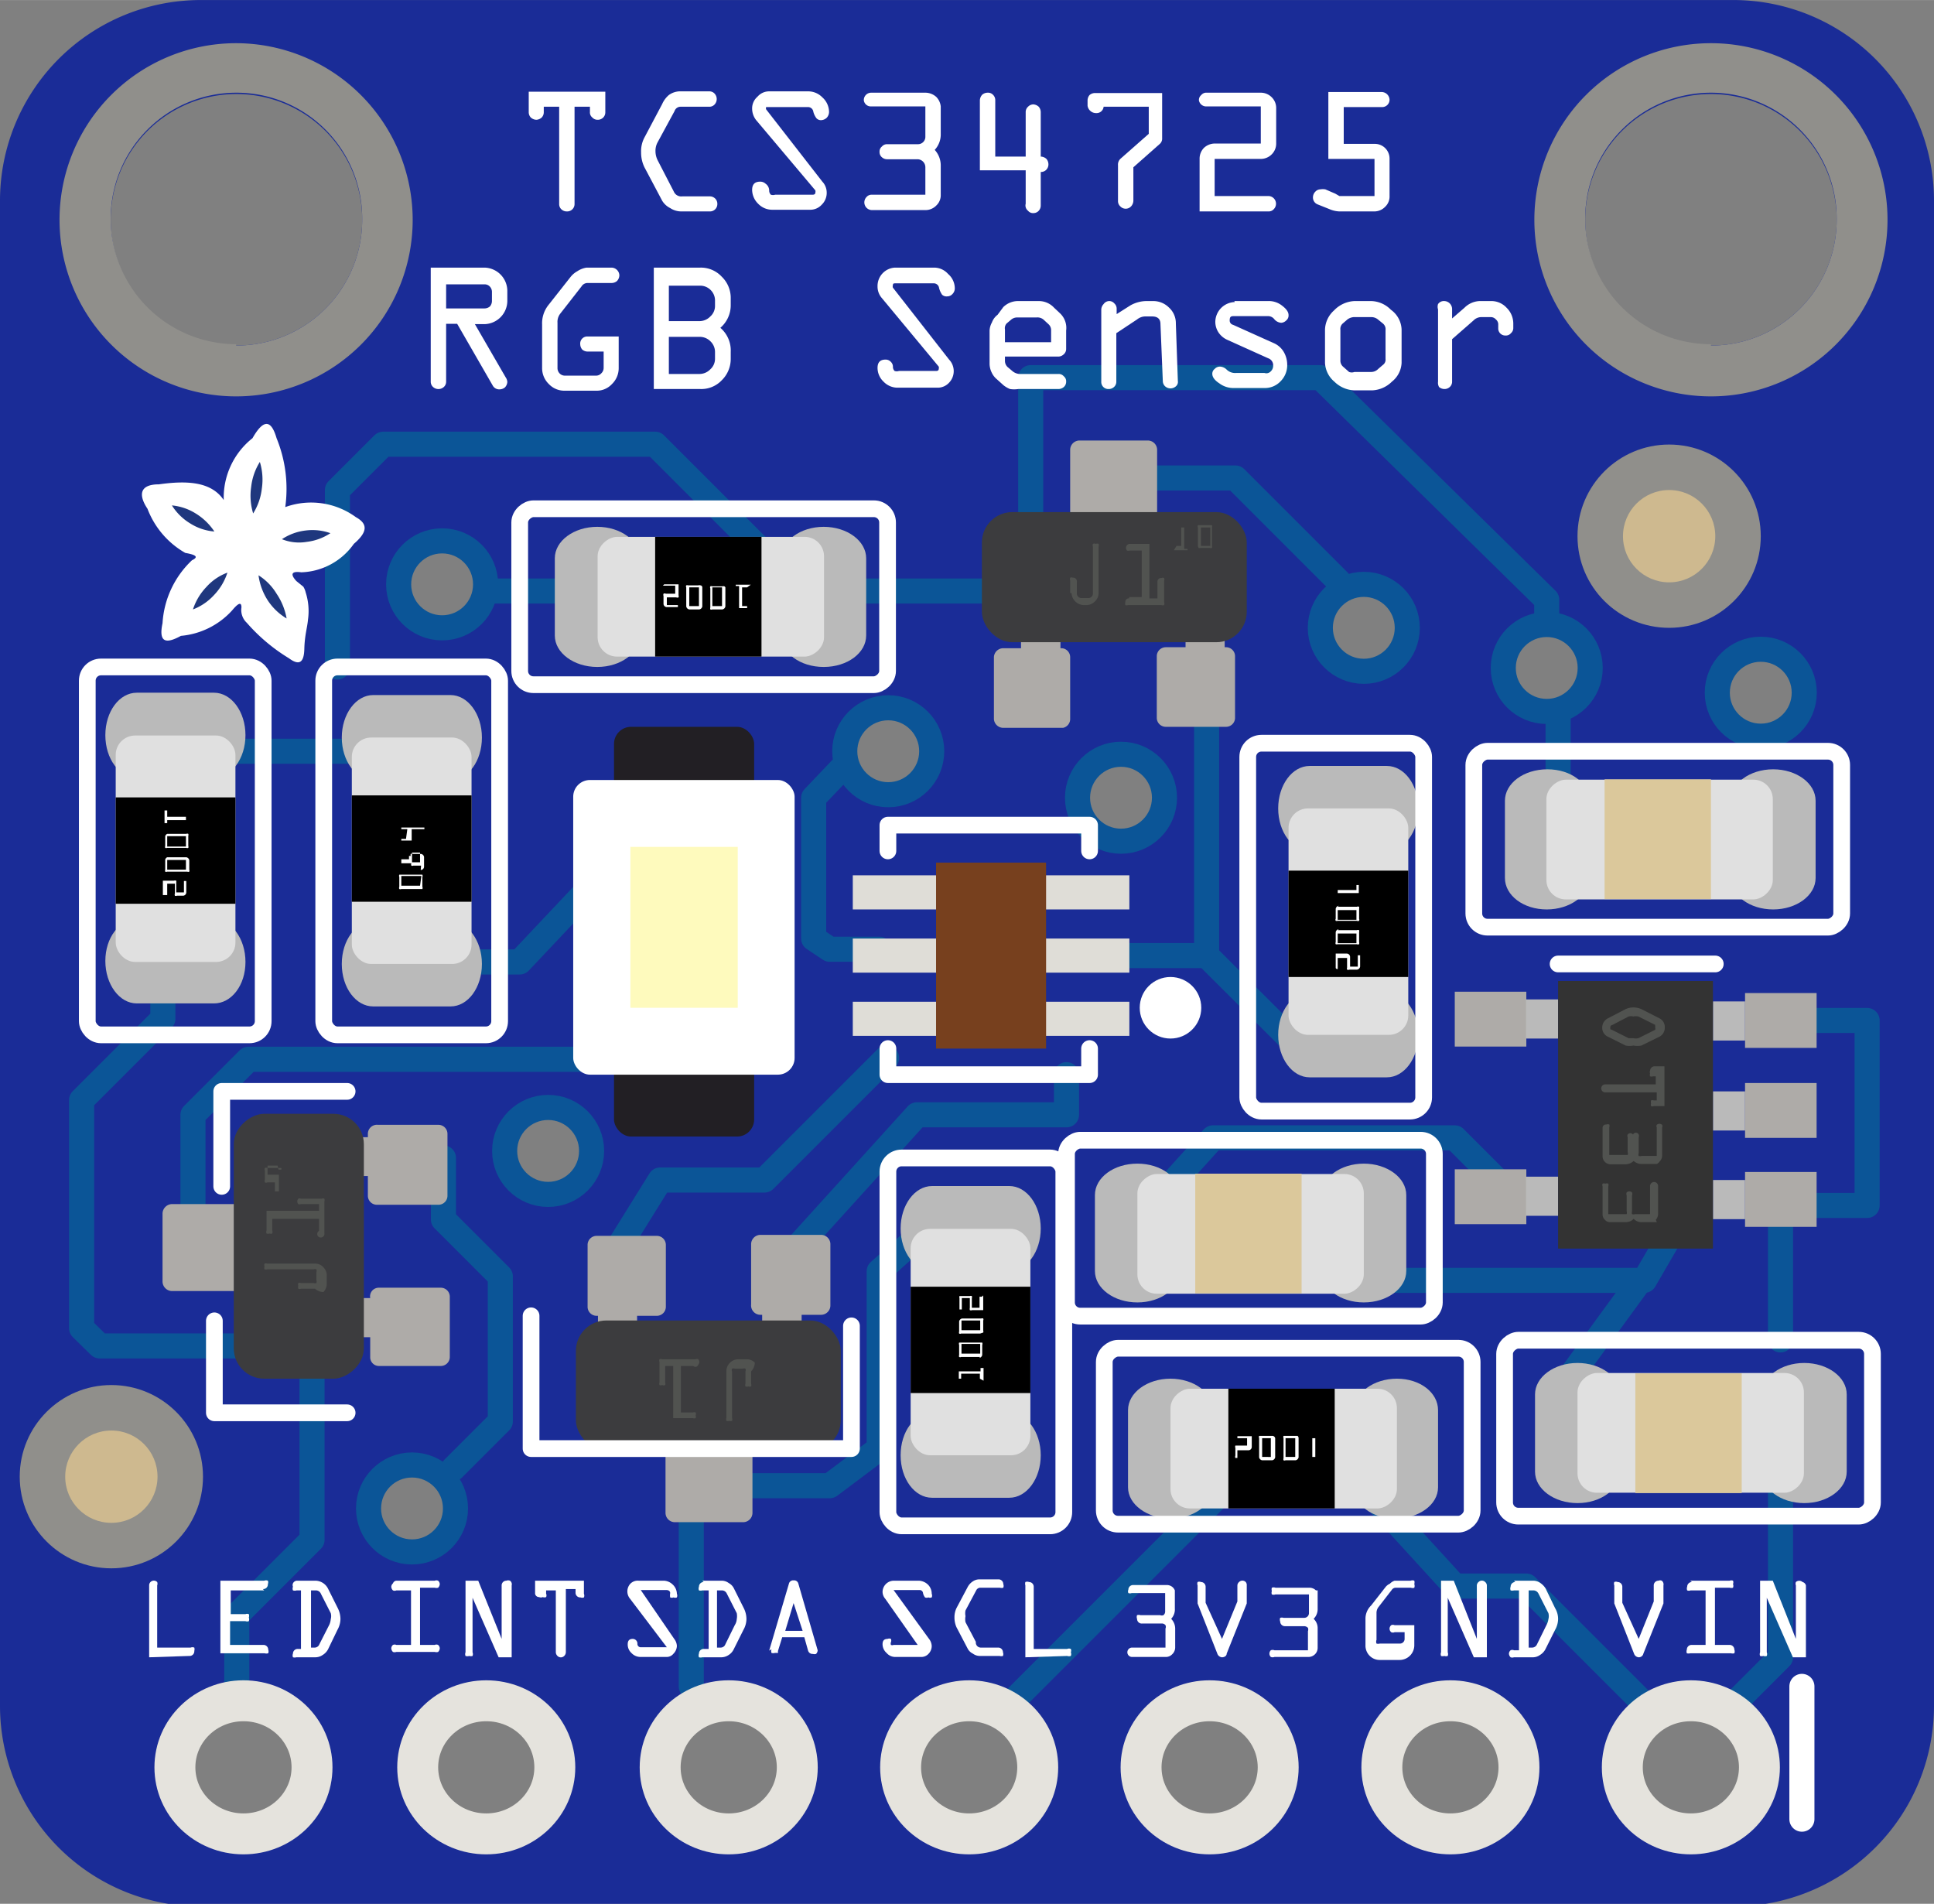 <?xml version="1.0" ?><svg height="20.08mm" viewBox="0 0 57.83 56.92" width="20.4mm" xmlns="http://www.w3.org/2000/svg">
  <rect x="0" y="0" width="57.83" height="56.92" fill="#808080" stroke="none"/>
  <title>RGB Color Sensor with IR filter and White LED - TCS34725</title>
  <g id="HOLES">
    <path d="M51.88,0H6A6,6,0,0,0,0,6V51a6,6,0,0,0,6,6H51.88a6,6,0,0,0,5.95-6V6A6,6,0,0,0,51.88,0ZM13.22,16.27a1.2,1.2,0,1,1-1.2,1.2A1.19,1.19,0,0,1,13.22,16.27ZM7.28,54.83a2,2,0,1,1,2-2A2,2,0,0,1,7.28,54.83Zm-.22-44.5a3.76,3.76,0,1,1,3.77-3.76A3.76,3.76,0,0,1,7.06,10.33ZM11.12,45.1a1.2,1.2,0,1,1,1.2,1.2A1.19,1.19,0,0,1,11.12,45.1Zm3.29,9.73a2,2,0,1,1,2-2A2,2,0,0,1,14.41,54.83Zm2-19.23a1.2,1.2,0,1,1,1.19-1.19A1.19,1.19,0,0,1,16.4,35.6Zm5.36,19.23a2,2,0,1,1,2-2A2,2,0,0,1,21.76,54.83Zm3.61-32.37a1.2,1.2,0,1,1,1.19,1.2A1.19,1.19,0,0,1,25.37,22.46ZM29,54.83a2,2,0,1,1,2-2A2,2,0,0,1,29,54.83Zm3.31-31A1.2,1.2,0,1,1,33.52,25,1.19,1.19,0,0,1,32.33,23.85Zm3.94,31a2,2,0,1,1,2-2A2,2,0,0,1,36.27,54.83Zm3.32-36.06a1.2,1.2,0,0,1,2.39,0,1.2,1.2,0,1,1-2.39,0Zm3.79,36.06a2,2,0,1,1,2-2A2,2,0,0,1,43.38,54.83Zm2.87-33.59a1.31,1.31,0,1,1,1.3-1.3A1.31,1.31,0,0,1,46.25,21.24Zm4.31,33.59a2,2,0,1,1,2-2A2,2,0,0,1,50.56,54.83Zm2.09-32.92a1.2,1.2,0,1,1,1.2-1.2A1.19,1.19,0,0,1,52.65,21.91ZM51.16,10.33a3.76,3.76,0,1,1,3.76-3.76A3.76,3.76,0,0,1,51.16,10.33Z" style="fill: #1a2c97"/>
  </g>
  <g data-name="Layer 5" id="Layer_5">
    <line style="fill: none;stroke: #0b5597;stroke-linecap: round;stroke-linejoin: round;stroke-width: 0.75px" x1="6.22" x2="11.35" y1="22.46" y2="22.46"/>
    <polyline points="10.09 19.94 10.09 14.65 11.46 13.28 19.59 13.28 23.18 16.87" style="fill: none;stroke: #0b5597;stroke-linecap: round;stroke-linejoin: round;stroke-width: 0.75px"/>
    <line style="fill: none;stroke: #0b5597;stroke-linecap: round;stroke-linejoin: round;stroke-width: 0.75px" x1="24.63" x2="31.28" y1="17.67" y2="17.67"/>
    <polyline points="30.82 15.81 30.82 11.29 39.49 11.29 46.25 17.93 46.25 18.63" style="fill: none;stroke: #0b5597;stroke-linecap: round;stroke-linejoin: round;stroke-width: 0.75px"/>
    <line style="fill: none;stroke: #0b5597;stroke-linecap: round;stroke-linejoin: round;stroke-width: 0.75px" x1="46.59" x2="46.59" y1="21.27" y2="23.78"/>
    <line style="fill: none;stroke: #0b5597;stroke-linecap: round;stroke-linejoin: round;stroke-width: 0.75px" x1="14.52" x2="17.31" y1="17.67" y2="17.67"/>
    <circle cx="13.22" cy="17.47" r="1.3" style="fill: none;stroke: #0b5597;stroke-linecap: round;stroke-linejoin: round;stroke-width: 0.75px"/>
    <circle cx="26.56" cy="22.46" r="1.3" style="fill: none;stroke: #0b5597;stroke-linecap: round;stroke-linejoin: round;stroke-width: 0.75px"/>
    <circle cx="16.39" cy="34.41" r="1.3" style="fill: none;stroke: #0b5597;stroke-linecap: round;stroke-linejoin: round;stroke-width: 0.75px"/>
    <circle cx="12.32" cy="45.1" r="1.3" style="fill: none;stroke: #0b5597;stroke-linecap: round;stroke-linejoin: round;stroke-width: 0.75px"/>
    <circle cx="33.52" cy="23.85" r="1.3" style="fill: none;stroke: #0b5597;stroke-linecap: round;stroke-linejoin: round;stroke-width: 0.75px"/>
    <circle cx="40.78" cy="18.77" r="1.3" style="fill: none;stroke: #0b5597;stroke-linecap: round;stroke-linejoin: round;stroke-width: 0.75px"/>
    <circle cx="52.65" cy="20.71" r="1.3" style="fill: none;stroke: #0b5597;stroke-linecap: round;stroke-linejoin: round;stroke-width: 0.75px"/>
    <circle cx="46.25" cy="19.97" r="1.3" style="fill: none;stroke: #0b5597;stroke-linecap: round;stroke-linejoin: round;stroke-width: 0.75px"/>
    <polyline points="25.14 23 24.33 23.85 24.33 28.06 24.81 28.38 26.29 28.38" style="fill: none;stroke: #0b5597;stroke-linecap: round;stroke-linejoin: round;stroke-width: 0.75px"/>
    <polyline points="12.96 28.76 15.54 28.76 17.86 26.3" style="fill: none;stroke: #0b5597;stroke-linecap: round;stroke-linejoin: round;stroke-width: 0.75px"/>
    <polyline points="5.77 36.74 5.77 33.33 7.43 31.67 18.41 31.67" style="fill: none;stroke: #0b5597;stroke-linecap: round;stroke-linejoin: round;stroke-width: 0.75px"/>
    <polyline points="4.87 28.57 4.87 30.46 2.44 32.89 2.44 39.71 2.98 40.24 7.58 40.24" style="fill: none;stroke: #0b5597;stroke-linecap: round;stroke-linejoin: round;stroke-width: 0.75px"/>
    <polyline points="9.33 40.24 9.33 46.04 7.08 48.29 7.08 50.63" style="fill: none;stroke: #0b5597;stroke-linecap: round;stroke-linejoin: round;stroke-width: 0.75px"/>
    <polyline points="13.26 34.62 13.26 36.46 14.96 38.16 14.96 42.5 13.56 43.9" style="fill: none;stroke: #0b5597;stroke-linecap: round;stroke-linejoin: round;stroke-width: 0.75px"/>
    <polyline points="18.36 37.5 19.74 35.28 22.86 35.28 26.51 31.63" style="fill: none;stroke: #0b5597;stroke-linecap: round;stroke-linejoin: round;stroke-width: 0.75px"/>
    <polyline points="23.64 37.5 27.42 33.33 31.89 33.33 31.89 32.13" style="fill: none;stroke: #0b5597;stroke-linecap: round;stroke-linejoin: round;stroke-width: 0.75px"/>
    <polyline points="27.87 36.6 26.29 38.01 26.29 43.31 24.81 44.42 20.67 44.42 20.67 50.42" style="fill: none;stroke: #0b5597;stroke-linecap: round;stroke-linejoin: round;stroke-width: 0.75px"/>
    <line style="fill: none;stroke: #0b5597;stroke-linecap: round;stroke-linejoin: round;stroke-width: 0.75px" x1="30.29" x2="36.48" y1="50.86" y2="44.67"/>
    <polyline points="40.51 44.15 43.5 47.42 45.64 47.42 49.01 50.79" style="fill: none;stroke: #0b5597;stroke-linecap: round;stroke-linejoin: round;stroke-width: 0.75px"/>
    <polyline points="53.24 43.67 53.24 49.55 51.94 50.85" style="fill: none;stroke: #0b5597;stroke-linecap: round;stroke-linejoin: round;stroke-width: 0.75px"/>
    <polyline points="40.08 38.28 49.17 38.28 50.29 36.35" style="fill: none;stroke: #0b5597;stroke-linecap: round;stroke-linejoin: round;stroke-width: 0.75px"/>
    <line style="fill: none;stroke: #0b5597;stroke-linecap: round;stroke-linejoin: round;stroke-width: 0.75px" x1="48.91" x2="46.59" y1="38.47" y2="41.65"/>
    <polyline points="53.85 30.51 55.83 30.51 55.83 36.04 53.24 36.04 53.24 40.06" style="fill: none;stroke: #0b5597;stroke-linecap: round;stroke-linejoin: round;stroke-width: 0.75px"/>
    <polyline points="34.6 35.87 36.27 34.02 43.5 34.02 44.76 35.28" style="fill: none;stroke: #0b5597;stroke-linecap: round;stroke-linejoin: round;stroke-width: 0.75px"/>
    <polyline points="33.02 28.57 36.08 28.57 38.97 31.45" style="fill: none;stroke: #0b5597;stroke-linecap: round;stroke-linejoin: round;stroke-width: 0.75px"/>
    <line style="fill: none;stroke: #0b5597;stroke-linecap: round;stroke-linejoin: round;stroke-width: 0.75px" x1="36.08" x2="36.08" y1="28.57" y2="20.71"/>
    <polyline points="33.52 14.29 36.94 14.29 40.03 17.38" style="fill: none;stroke: #0b5597;stroke-linecap: round;stroke-linejoin: round;stroke-width: 0.75px"/>
    <circle cx="35" cy="30.13" r="0.92" style="fill: #fff"/>
  </g>
  <g id="TEXT">
    <g>
      <path d="M15.81,3.35V2.74H18.1v.61a.22.22,0,0,1-.07.17.23.23,0,0,1-.16.06.21.21,0,0,1-.16-.07.19.19,0,0,1-.07-.16V3.19h-.46V6.1a.22.22,0,0,1-.23.22.23.23,0,0,1-.16-.06.21.21,0,0,1-.07-.16V3.19h-.46v.16a.23.23,0,0,1-.06.16.26.26,0,0,1-.16.07.26.26,0,0,1-.17-.07A.23.23,0,0,1,15.81,3.35Z" style="fill: #fff"/>
      <path d="M20.4,5.87h.82a.23.23,0,0,1,.16.06.22.22,0,0,1,.07.17.22.22,0,0,1-.23.22h-.85a.6.6,0,0,1-.33-.1A.59.59,0,0,1,19.8,6l-.53-1a1,1,0,0,1-.1-.45.87.87,0,0,1,.1-.44l.53-1A.75.75,0,0,1,20,2.84a.58.58,0,0,1,.31-.11h.9a.21.21,0,0,1,.16.07.24.24,0,0,1,0,.32.21.21,0,0,1-.16.07h-.87a.19.19,0,0,0-.17.13l-.51.94a.53.53,0,0,0-.06.26.61.61,0,0,0,.07.28l.48.93A.24.24,0,0,0,20.4,5.87Z" style="fill: #fff"/>
      <path d="M23,2.73h1.18a.59.59,0,0,1,.41.18.59.59,0,0,1,.2.44.26.26,0,0,1-.07.17.26.26,0,0,1-.15.07.18.18,0,0,1-.16-.06.56.56,0,0,1-.09-.19.16.16,0,0,0-.17-.14H23c-.06,0-.09,0-.09,0a.09.09,0,0,0,0,.07l1.68,2.16a.48.48,0,0,1,.13.33.49.49,0,0,1-.15.36.46.46,0,0,1-.33.15H23.1a.58.58,0,0,1-.43-.18.59.59,0,0,1-.18-.41c0-.17.08-.25.24-.25a.23.23,0,0,1,.16.06A.25.25,0,0,1,23,5.7a.17.17,0,0,0,.05.12.21.21,0,0,0,.13,0h1.13s.07,0,.07-.06a.13.13,0,0,0,0-.07L22.61,3.59a.56.56,0,0,1-.12-.34.46.46,0,0,1,.16-.36A.46.46,0,0,1,23,2.73Z" style="fill: #fff"/>
      <path d="M28.13,3.18V4a.68.68,0,0,1-.18.48.69.69,0,0,1,.18.46v.88a.42.42,0,0,1-.13.32.45.45,0,0,1-.33.14h-1.6a.23.23,0,0,1-.16-.39.2.2,0,0,1,.16-.07h1.6V5a.24.24,0,0,0-.23-.24h-.91a.23.23,0,0,1-.16-.06.2.2,0,0,1-.07-.16.19.19,0,0,1,.07-.16.2.2,0,0,1,.16-.07h.92a.22.22,0,0,0,.22-.23V3.18H26.05A.21.21,0,0,1,25.83,3a.22.22,0,0,1,.22-.23h1.62a.49.49,0,0,1,.33.13A.48.48,0,0,1,28.13,3.18Z" style="fill: #fff"/>
      <path d="M30.67,6.09v-1H29.3V3a.26.26,0,0,1,.07-.17.25.25,0,0,1,.17-.06.2.2,0,0,1,.15.06.22.22,0,0,1,.07.17V4.68h.91V3.35a.21.21,0,0,1,.07-.16.22.22,0,0,1,.16-.07.26.26,0,0,1,.16.07.25.25,0,0,1,.06.16V4.68a.26.26,0,0,1,.17.07.25.25,0,0,1,.06.16.23.23,0,0,1-.06.16.22.22,0,0,1-.17.07v1a.23.23,0,0,1-.06.16.21.21,0,0,1-.16.07.19.19,0,0,1-.16-.07A.2.2,0,0,1,30.67,6.09Z" style="fill: #fff"/>
      <path d="M32.52,3.16V3a.25.25,0,0,1,.06-.16.25.25,0,0,1,.17-.06h2V4.13a.21.21,0,0,1-.08.18L33.89,5v1a.26.26,0,0,1-.07.17.22.22,0,0,1-.32,0,.21.21,0,0,1-.07-.16V4.94a.24.24,0,0,1,.08-.2L34.35,4V3.19H33a.21.21,0,0,1-.22.19.25.25,0,0,1-.17-.06A.25.25,0,0,1,32.52,3.16Z" style="fill: #fff"/>
      <path d="M37.93,6.32H35.87V4.75A.46.46,0,0,1,36,4.42a.48.48,0,0,1,.32-.13H37.7V3.18H36.08A.22.22,0,0,1,35.85,3a.19.19,0,0,1,.07-.16.19.19,0,0,1,.16-.07H37.7a.46.46,0,0,1,.32.13.45.45,0,0,1,.14.32V4.29a.45.45,0,0,1-.14.33.46.46,0,0,1-.32.13H36.32V5.86h1.61a.23.23,0,0,1,.16.39A.2.2,0,0,1,37.93,6.32Z" style="fill: #fff"/>
      <path d="M40.05,5.86H41.1V4.75H39.72v-2h1.6a.24.24,0,0,1,.23.23.22.22,0,0,1-.23.22H40.18V4.3h.92a.44.44,0,0,1,.45.45V5.86a.42.42,0,0,1-.13.32.45.45,0,0,1-.32.14H40.05a.82.82,0,0,1-.3-.07l-.35-.14a.22.22,0,0,1-.14-.22.24.24,0,0,1,.07-.16.21.21,0,0,1,.15-.07.48.48,0,0,1,.15,0l.3.13Z" style="fill: #fff"/>
    </g>
    <g>
      <path d="M12.88,11.41V8h1.61a.7.7,0,0,1,.68.69V9a.7.7,0,0,1-.68.69H14.2l.92,1.59a.27.27,0,0,1,.05.14.26.26,0,0,1-.07.16.25.25,0,0,1-.16.06.22.22,0,0,1-.21-.12L13.67,9.68h-.33v1.73a.21.21,0,0,1-.07.16.24.24,0,0,1-.32,0A.21.21,0,0,1,12.88,11.41Zm.46-2.19h1.15a.25.25,0,0,0,.16-.06A.25.25,0,0,0,14.71,9V8.73a.23.23,0,0,0-.06-.16.21.21,0,0,0-.16-.07H13.34Z" style="fill: #fff"/>
      <path d="M17.54,8h.75a.24.24,0,0,1,.23.23.26.26,0,0,1-.07.17.25.25,0,0,1-.16.06h-.72a.21.21,0,0,0-.18.1l-.64.82a.4.4,0,0,0-.08.27V11a.23.23,0,0,0,.06.16.22.22,0,0,0,.17.07h.92a.21.21,0,0,0,.16-.07.22.22,0,0,0,.07-.16v-.49h-.47a.25.25,0,0,1-.17-.06.25.25,0,0,1-.06-.16.21.21,0,0,1,.23-.23h.92V11a.66.66,0,0,1-.2.48.62.62,0,0,1-.48.2H16.9a.64.64,0,0,1-.49-.2.66.66,0,0,1-.2-.48V9.7a.88.88,0,0,1,.18-.57l.67-.85a.67.67,0,0,1,.2-.17A.68.68,0,0,1,17.54,8Z" style="fill: #fff"/>
      <path d="M21.85,10.52v.2a.89.89,0,0,1-.27.65.84.84,0,0,1-.64.26H19.55V8h1.39a.85.85,0,0,1,.64.27.88.88,0,0,1,.27.65v.19a.89.89,0,0,1-.31.69A.89.89,0,0,1,21.85,10.52Zm-.47-1.38V9a.44.44,0,0,0-.13-.33.44.44,0,0,0-.32-.13H20V9.6h.92a.45.45,0,0,0,.32-.14A.42.42,0,0,0,21.38,9.14Zm0,1.58v-.19a.44.44,0,0,0-.13-.32.45.45,0,0,0-.32-.14H20v1.11h.92a.45.45,0,0,0,.32-.14A.42.42,0,0,0,21.38,10.72Z" style="fill: #fff"/>
      <path d="M26.76,8h1.18a.56.56,0,0,1,.41.19.57.57,0,0,1,.2.44.24.24,0,0,1-.07.16.21.21,0,0,1-.16.07.19.19,0,0,1-.15-.05.63.63,0,0,1-.09-.2.16.16,0,0,0-.17-.14H26.78c-.05,0-.08,0-.08.05a.12.12,0,0,0,0,.08l1.68,2.15a.5.5,0,0,1,0,.69.46.46,0,0,1-.33.15H26.85a.58.58,0,0,1-.43-.18.57.57,0,0,1-.18-.41c0-.17.08-.25.24-.25a.21.21,0,0,1,.16.07.2.2,0,0,1,.06.15.17.17,0,0,0,.05.12.21.21,0,0,0,.13,0H28s.07,0,.07-.06a.13.13,0,0,0,0-.07L26.36,8.9a.52.52,0,0,1-.12-.34A.55.55,0,0,1,26.76,8Z" style="fill: #fff"/>
      <path d="M31.88,9.88v.55a.21.21,0,0,1-.07.16.24.24,0,0,1-.16.07h-1.6v.13a.25.25,0,0,0,.1.2l.13.11a.37.37,0,0,0,.2.08h1.17a.2.2,0,0,1,.16.07.19.19,0,0,1,.07.16.21.21,0,0,1-.07.16.25.25,0,0,1-.16.06h-1.2a.81.81,0,0,1-.25,0,.79.79,0,0,1-.19-.11l-.2-.18a.58.58,0,0,1-.16-.21.61.61,0,0,1-.06-.25v-1a.56.56,0,0,1,.07-.24.51.51,0,0,1,.17-.23L30,9.18A.63.63,0,0,1,30.43,9h.64a.62.62,0,0,1,.45.2l.17.16A.6.6,0,0,1,31.88,9.88Zm-1.83,0v.35h1.38V9.88a.24.24,0,0,0-.08-.19l-.13-.12A.28.28,0,0,0,31,9.49h-.58a.28.28,0,0,0-.19.07l-.13.11A.21.21,0,0,0,30.05,9.85Z" style="fill: #fff"/>
      <path d="M34,9.55l-.62.41v1.45a.21.21,0,0,1-.07.16.23.23,0,0,1-.16.06.21.21,0,0,1-.22-.22V9.25A.25.25,0,0,1,33,9.09.21.21,0,0,1,33.16,9a.2.2,0,0,1,.16.07.21.21,0,0,1,.07.16v.16l.41-.26A1,1,0,0,1,34.27,9h.22a.66.66,0,0,1,.46.19.63.63,0,0,1,.21.48l.06,1.72a.17.17,0,0,1-.06.16.24.24,0,0,1-.32,0,.22.22,0,0,1-.07-.16l-.07-1.7c0-.16-.09-.23-.25-.23h-.22A.4.4,0,0,0,34,9.55Z" style="fill: #fff"/>
      <path d="M36.91,9h1a.64.64,0,0,1,.43.14c.13.1.19.19.19.28a.19.19,0,0,1-.07.16.23.23,0,0,1-.15.07.3.3,0,0,1-.2-.1.24.24,0,0,0-.19-.1h-1c-.1,0-.15,0-.15.13a.13.13,0,0,0,.1.13l1.2.54a.65.65,0,0,1,.31.26.77.77,0,0,1,.11.4.68.68,0,0,1-.2.49.64.64,0,0,1-.47.2h-.92a.7.7,0,0,1-.44-.14c-.14-.09-.21-.19-.21-.28a.18.18,0,0,1,.07-.15.21.21,0,0,1,.17-.07.3.3,0,0,1,.19.09.36.36,0,0,0,.28.1h.85A.18.18,0,0,0,38,11.1a.23.23,0,0,0,.07-.17.22.22,0,0,0-.15-.22l-1.22-.55a.62.62,0,0,1-.27-.23.58.58,0,0,1-.09-.3.6.6,0,0,1,.58-.6Z" style="fill: #fff"/>
      <path d="M41.91,9.85v1a.76.76,0,0,1-.29.56.89.89,0,0,1-.59.26H40.5a.9.9,0,0,1-.6-.26.78.78,0,0,1-.28-.56v-1a.8.8,0,0,1,.27-.57A.9.9,0,0,1,40.5,9H41a.85.85,0,0,1,.59.26A.76.76,0,0,1,41.91,9.85Zm-1.83,0v.92a.24.24,0,0,0,.09.2l.17.15a.23.23,0,0,0,.16,0H41a.29.29,0,0,0,.21-.09l.14-.12a.19.19,0,0,0,.08-.18V9.87a.22.22,0,0,0-.08-.2l-.16-.13A.31.31,0,0,0,41,9.48h-.47a.36.36,0,0,0-.24.07l-.15.13A.22.22,0,0,0,40.08,9.86Z" style="fill: #fff"/>
      <path d="M43,11.41V9.25A.26.26,0,0,1,43,9.09.21.21,0,0,1,43.19,9a.24.24,0,0,1,.23.23v.29l.37-.32A.68.68,0,0,1,44.24,9h.33a.62.62,0,0,1,.48.2.66.66,0,0,1,.2.48v.12a.2.2,0,0,1-.07.16.19.19,0,0,1-.16.07.21.21,0,0,1-.22-.22V9.71a.19.19,0,0,0-.07-.16.2.2,0,0,0-.16-.07h-.29a.33.33,0,0,0-.22.1l-.64.56v1.27a.21.21,0,0,1-.07.16.23.23,0,0,1-.16.06.25.25,0,0,1-.16-.06A.26.26,0,0,1,43,11.41Z" style="fill: #fff"/>
    </g>
    <g>
      <path d="M4.46,49.55V47.4a.14.14,0,0,1,.24-.1.14.14,0,0,1,0,.1v1.86h1a.15.15,0,0,1,.11,0,.18.18,0,0,1,0,.1.14.14,0,0,1-.15.15Z" style="fill: #fff"/>
      <path d="M7.9,47.55h-1v.71h.44a.13.13,0,0,1,.1,0,.14.14,0,0,1,0,.1.16.16,0,0,1,0,.11.15.15,0,0,1-.1,0H6.88v.71h1a.14.14,0,0,1,.14.14.15.15,0,0,1,0,.11.21.21,0,0,1-.11,0H6.59V47.26H7.9a.15.15,0,0,1,.11,0,.13.13,0,0,1,0,.1.14.14,0,0,1-.15.15Z" style="fill: #fff"/>
      <path d="M8.87,47.26h.57a.43.43,0,0,1,.37.24l.29.58a.73.73,0,0,1,.08.33.68.68,0,0,1-.09.32l-.28.58a.44.44,0,0,1-.16.17.39.39,0,0,1-.23.07H8.86a.18.18,0,0,1-.1,0,.15.15,0,0,1,0-.11.14.14,0,0,1,.14-.14H9V47.55H8.87a.18.18,0,0,1-.11,0,.15.15,0,0,1,0-.11.13.13,0,0,1,0-.1A.14.14,0,0,1,8.87,47.26Zm.43.29v1.71h.1a.15.15,0,0,0,.15-.1l.29-.57a.49.49,0,0,0,.05-.18.34.34,0,0,0,0-.18l-.3-.59a.16.16,0,0,0-.15-.09Z" style="fill: #fff"/>
    </g>
    <g>
      <path d="M11.85,47.26H13a.13.13,0,0,1,.1,0,.14.14,0,0,1,.05.1.16.16,0,0,1-.05.11.18.18,0,0,1-.1,0h-.44v1.71H13a.12.12,0,0,1,.1,0,.14.14,0,0,1,.05.1.16.16,0,0,1-.05.11.18.18,0,0,1-.1,0H11.85a.15.15,0,0,1-.1,0,.16.16,0,0,1-.05-.11.14.14,0,0,1,.05-.1.12.12,0,0,1,.1,0h.44V47.55h-.44a.12.12,0,0,1-.1,0,.16.16,0,0,1-.05-.11.14.14,0,0,1,.05-.1A.12.12,0,0,1,11.85,47.26Z" style="fill: #fff"/>
      <path d="M15.3,47.4v2.15h-.39l-.78-1.78V49.4a.15.15,0,0,1,0,.11.18.18,0,0,1-.1,0,.18.18,0,0,1-.11,0,.15.15,0,0,1,0-.11V47.26h.38L15,49V47.4a.14.14,0,0,1,.14-.14.15.15,0,0,1,.11,0A.13.13,0,0,1,15.3,47.4Z" style="fill: #fff"/>
      <path d="M16,47.65v-.39h1.46v.39a.14.14,0,0,1,0,.11.13.13,0,0,1-.1,0,.14.14,0,0,1-.15-.15v-.1h-.29V49.4a.16.16,0,0,1-.05.11.14.14,0,0,1-.2,0,.16.16,0,0,1-.05-.11V47.55h-.29v.1a.12.12,0,0,1,0,.1.14.14,0,0,1-.1,0,.14.14,0,0,1-.11,0A.12.12,0,0,1,16,47.65Z" style="fill: #fff"/>
    </g>
    <g>
      <path d="M19.1,47.26h.75a.4.4,0,0,1,.26.11.39.39,0,0,1,.13.28.14.14,0,0,1,0,.11.13.13,0,0,1-.1,0,.13.13,0,0,1-.1,0,.34.34,0,0,1,0-.13c0-.06-.05-.09-.11-.09h-.72s-.05,0-.05,0l0,0L20.16,49a.37.37,0,0,1,.08.21.34.34,0,0,1-.1.23.26.26,0,0,1-.21.1h-.78a.37.37,0,0,1-.27-.12.34.34,0,0,1-.11-.26c0-.11.05-.16.15-.16a.14.14,0,0,1,.14.14.1.1,0,0,0,.11.11h.72s.05,0,.05,0l0,0L18.84,47.8a.34.34,0,0,1,0-.44A.31.31,0,0,1,19.1,47.26Z" style="fill: #fff"/>
      <path d="M21,47.26h.58a.35.35,0,0,1,.21.07.37.37,0,0,1,.16.17l.29.58a.73.73,0,0,1,.08.33.68.68,0,0,1-.09.32l-.29.58a.41.41,0,0,1-.15.17.4.4,0,0,1-.24.07H21a.18.18,0,0,1-.1,0,.15.15,0,0,1,0-.11.14.14,0,0,1,.14-.14h.15V47.55H21a.18.18,0,0,1-.1,0,.15.15,0,0,1,0-.11.14.14,0,0,1,.14-.14Zm.44.29v1.71h.1a.15.15,0,0,0,.15-.1l.28-.57a.38.38,0,0,0,.06-.18.48.48,0,0,0,0-.18l-.3-.59a.16.16,0,0,0-.15-.09Z" style="fill: #fff"/>
      <path d="M23,49.35l.59-2a.13.13,0,0,1,.14-.1.13.13,0,0,1,.14.09l.58,2s0,0,0,0a.16.16,0,0,1-.05.11.15.15,0,0,1-.09,0,.14.14,0,0,1-.15-.11l-.11-.39h-.66l-.13.42a.07.07,0,0,1,0,.05l-.09,0a.18.18,0,0,1-.1,0,.15.15,0,0,1,0-.11Zm.73-1.42-.25.83H24Z" style="fill: #fff"/>
    </g>
    <g>
      <path d="M26.72,47.26h.76a.42.42,0,0,1,.26.11.38.38,0,0,1,.12.28.14.14,0,0,1,0,.11.14.14,0,0,1-.1,0,.13.13,0,0,1-.1,0,.31.31,0,0,1-.06-.13.1.1,0,0,0-.11-.09h-.71s-.06,0-.06,0a.09.09,0,0,0,0,0L27.78,49a.37.37,0,0,1,.08.21.33.33,0,0,1-.09.23.29.29,0,0,1-.21.1h-.78a.34.34,0,0,1-.27-.12.35.35,0,0,1-.12-.26c0-.11.05-.16.15-.16a.12.12,0,0,1,.1,0,.13.13,0,0,1,0,.1.12.12,0,0,0,0,.08.1.1,0,0,0,.08,0h.72s0,0,0,0,0,0,0,0L26.47,47.8a.32.32,0,0,1-.08-.21.34.34,0,0,1,.33-.33Z" style="fill: #fff"/>
      <path d="M29.32,49.26h.53a.14.14,0,0,1,.14.14.15.15,0,0,1,0,.11.18.18,0,0,1-.1,0H29.3a.35.35,0,0,1-.21-.07.34.34,0,0,1-.15-.14l-.34-.65a.72.72,0,0,1-.06-.29.64.64,0,0,1,.06-.28l.34-.64a.45.45,0,0,1,.15-.16.35.35,0,0,1,.19-.06h.58a.14.14,0,0,1,.14.14.15.15,0,0,1,0,.11.18.18,0,0,1-.1,0H29.3a.14.14,0,0,0-.11.08l-.32.6a.43.43,0,0,0,0,.17.48.48,0,0,0,0,.18l.31.59A.15.15,0,0,0,29.32,49.26Z" style="fill: #fff"/>
      <path d="M30.66,49.55V47.4a.18.18,0,0,1,0-.1.15.15,0,0,1,.11,0,.14.14,0,0,1,.14.14v1.86h1a.14.14,0,0,1,.11,0,.13.13,0,0,1,0,.1.15.15,0,0,1,0,.11.18.18,0,0,1-.11,0Z" style="fill: #fff"/>
    </g>
    <g>
      <path d="M35.13,47.55v.54a.41.41,0,0,1-.11.31.42.42,0,0,1,.12.29v.57a.28.28,0,0,1-.09.2.26.26,0,0,1-.2.08h-1a.14.14,0,1,1,0-.28h1v-.57a.12.12,0,0,0,0-.1.14.14,0,0,0-.1-.05h-.59A.14.14,0,0,1,34,48.4a.15.15,0,0,1,0-.11.18.18,0,0,1,.1,0h.59a.13.13,0,0,0,.1,0,.14.14,0,0,0,.05-.1v-.56h-1a.14.14,0,0,1-.1,0,.12.12,0,0,1,0-.1.14.14,0,0,1,.14-.14h1a.26.26,0,0,1,.2.08A.28.28,0,0,1,35.13,47.55Z" style="fill: #fff"/>
      <path d="M37.28,47.4v.54l-.6,1.5c0,.07-.07.11-.14.11a.16.16,0,0,1-.14-.11l-.59-1.5V47.4a.14.14,0,0,1,0-.1.12.12,0,0,1,.1,0,.14.14,0,0,1,.14.14v.48L36.54,49,37,47.88V47.4a.14.14,0,0,1,.05-.1.14.14,0,0,1,.2,0A.14.14,0,0,1,37.28,47.4Z" style="fill: #fff"/>
      <path d="M39.4,47.55v.54a.41.41,0,0,1-.12.31.38.38,0,0,1,.12.29v.57a.27.27,0,0,1-.08.2.28.28,0,0,1-.21.08h-1a.15.15,0,0,1-.11,0,.14.14,0,0,1,0-.2.15.15,0,0,1,.11,0h1v-.57a.15.15,0,0,0,0-.1.16.16,0,0,0-.11-.05h-.58a.14.14,0,0,1-.14-.14.15.15,0,0,1,0-.11.18.18,0,0,1,.1,0H39a.14.14,0,0,0,.14-.14v-.56h-1a.16.16,0,0,1-.11,0,.15.15,0,0,1,0-.1.18.18,0,0,1,0-.1.15.15,0,0,1,.11,0h1a.28.28,0,0,1,.21.08A.32.32,0,0,1,39.4,47.55Z" style="fill: #fff"/>
    </g>
    <g>
      <path d="M41.7,47.26h.48a.15.15,0,0,1,.11,0,.18.18,0,0,1,0,.1.16.16,0,0,1,0,.11.13.13,0,0,1-.1,0h-.46a.14.14,0,0,0-.11.06l-.41.53a.29.29,0,0,0-.05.17v.8a.15.15,0,0,0,0,.11.18.18,0,0,0,.1,0h.59a.14.14,0,0,0,.15-.15V48.8h-.3a.12.12,0,0,1-.1,0,.14.14,0,0,1-.05-.11.14.14,0,0,1,.05-.1.12.12,0,0,1,.1,0h.59v.6a.44.44,0,0,1-.44.44h-.59a.42.42,0,0,1-.31-.13.43.43,0,0,1-.12-.31v-.8A.55.55,0,0,1,41,48l.43-.55a.34.34,0,0,1,.13-.1A.35.35,0,0,1,41.7,47.26Z" style="fill: #fff"/>
      <path d="M44.46,47.4v2.15h-.39l-.78-1.78V49.4a.16.16,0,0,1,0,.11.15.15,0,0,1-.1,0,.18.18,0,0,1-.1,0,.15.15,0,0,1,0-.11V47.26h.38L44.16,49V47.4a.14.14,0,0,1,.05-.1.14.14,0,0,1,.2,0A.14.14,0,0,1,44.46,47.4Z" style="fill: #fff"/>
      <path d="M45.27,47.26h.57a.36.36,0,0,1,.22.07.52.52,0,0,1,.16.17l.28.58a.63.63,0,0,1,.09.33.68.68,0,0,1-.09.32l-.29.58a.44.44,0,0,1-.16.17.37.37,0,0,1-.23.07h-.55a.15.15,0,0,1-.1,0,.16.16,0,0,1-.05-.11.14.14,0,0,1,.05-.1.12.12,0,0,1,.1,0h.15V47.55h-.15a.18.18,0,0,1-.1,0,.15.15,0,0,1,0-.11.14.14,0,0,1,.14-.14Zm.44.29v1.71h.1a.16.16,0,0,0,.15-.1l.28-.57a.54.54,0,0,0,.06-.18.35.35,0,0,0,0-.18L46,47.64a.17.17,0,0,0-.16-.09Z" style="fill: #fff"/>
    </g>
    <g>
      <path d="M49.74,47.4v.54l-.6,1.5a.14.14,0,0,1-.14.11.16.16,0,0,1-.14-.11l-.59-1.5V47.4a.14.14,0,0,1,0-.1.12.12,0,0,1,.1,0,.14.14,0,0,1,.14.14v.48L49,49l.45-1.12V47.4a.14.14,0,0,1,.14-.14.12.12,0,0,1,.1,0A.14.14,0,0,1,49.74,47.4Z" style="fill: #fff"/>
      <path d="M50.54,47.26h1.18a.14.14,0,0,1,.1,0,.13.13,0,0,1,0,.1.15.15,0,0,1,0,.11.18.18,0,0,1-.1,0h-.44v1.71h.44a.14.14,0,0,1,.14.14.15.15,0,0,1,0,.11.18.18,0,0,1-.1,0H50.54a.18.18,0,0,1-.1,0,.15.15,0,0,1,0-.11.14.14,0,0,1,.14-.14H51V47.55h-.45a.13.13,0,0,1-.1,0,.15.15,0,0,1,0-.11.14.14,0,0,1,.14-.14Z" style="fill: #fff"/>
      <path d="M54,47.4v2.15h-.39l-.78-1.78V49.4a.16.16,0,0,1,0,.11.15.15,0,0,1-.1,0,.18.18,0,0,1-.1,0,.15.15,0,0,1,0-.11V47.26h.38L53.7,49V47.4a.14.14,0,0,1,0-.1.15.15,0,0,1,.2,0A.14.14,0,0,1,54,47.4Z" style="fill: #fff"/>
    </g>
    <line style="fill: none;stroke: #fff;stroke-linecap: round;stroke-linejoin: round;stroke-width: 0.75px" x1="53.88" x2="53.88" y1="50.42" y2="54.39"/>
    <g>
      <path d="M10.64,15.46a2.27,2.27,0,0,0-2.11-.3,4,4,0,0,0-.26-2.06c-.14-.48-.35-.65-.72,0a2.27,2.27,0,0,0-.86,1.85c-.37-.55-1.09-.59-1.94-.47-.57,0-.62.31-.34.73a2.57,2.57,0,0,0,1.13,1.32c.28.05.43.11.2.22a2.82,2.82,0,0,0-.88,1.88c-.13.61.13.61.55.38a2.34,2.34,0,0,0,1.53-.76c.15-.18.28-.29.28-.09a.52.52,0,0,0,.16.46,5.36,5.36,0,0,0,1.26,1.06c.31.23.45.13.46-.28s.09-.64.11-.88a1.83,1.83,0,0,0-.07-.81.57.57,0,0,0-.07-.17l-.21-.17c-.19-.21-.14-.3.15-.26a2,2,0,0,0,1.57-.85C11,15.9,11,15.66,10.64,15.46Z" style="fill: #fff"/>
      <path d="M6.41,15.89a1.58,1.58,0,0,1-.72-.24,1.66,1.66,0,0,1-.55-.54,1.62,1.62,0,0,1,.71.24A1.8,1.8,0,0,1,6.41,15.89Z" style="fill: #1f377e"/>
      <path d="M9.88,15.94a1.62,1.62,0,0,1-.71.26,1.37,1.37,0,0,1-.74-.08,1.62,1.62,0,0,1,.71-.26A1.6,1.6,0,0,1,9.88,15.94Z" style="fill: #1f377e"/>
      <path d="M7.57,15.35a1.8,1.8,0,0,1-.06-.79,1.77,1.77,0,0,1,.26-.75,1.8,1.8,0,0,1,.06.79A1.77,1.77,0,0,1,7.57,15.35Z" style="fill: #1f377e"/>
      <path d="M8.57,18.49A1.74,1.74,0,0,1,8,17.94a1.83,1.83,0,0,1-.27-.74,1.67,1.67,0,0,1,.54.55A1.91,1.91,0,0,1,8.57,18.49Z" style="fill: #1f377e"/>
      <path d="M5.77,18.22a1.74,1.74,0,0,1,.4-.67,1.57,1.57,0,0,1,.63-.43,1.74,1.74,0,0,1-.4.67A1.65,1.65,0,0,1,5.77,18.22Z" style="fill: #1f377e"/>
    </g>
  </g>
  <g id="pieces">
    <rect height="1.02" style="fill: #dfddd7" width="8.27" x="25.5" y="26.17"/>
    <rect height="1.02" style="fill: #dfddd7" width="8.27" x="25.5" y="28.06"/>
    <rect height="1.02" style="fill: #dfddd7" width="8.27" x="25.5" y="29.95"/>
    <rect height="12.25" rx="0.51" ry="0.51" style="fill: #221f24" width="4.19" x="18.36" y="21.73"/>
    <rect height="8.81" rx="0.5" ry="0.5" style="fill: #fff" width="6.62" x="17.14" y="23.32"/>
    <g>
      <rect height="1.64" style="fill: #aeaba8" width="2.14" x="52.18" y="29.69"/>
      <rect height="1.17" style="fill: #bababa" width="0.96" x="51.22" y="29.94"/>
      <rect height="1.64" style="fill: #aeaba8" width="2.14" x="52.18" y="32.38"/>
      <rect height="1.17" style="fill: #bababa" width="0.96" x="51.22" y="32.63"/>
      <rect height="1.64" style="fill: #aeaba8" width="2.14" x="52.18" y="35.04"/>
      <rect height="1.17" style="fill: #bababa" width="0.96" x="51.22" y="35.28"/>
      <rect height="1.64" style="fill: #aeaba8" transform="translate(89.14 71.56) rotate(180)" width="2.14" x="43.5" y="34.96"/>
      <rect height="1.17" style="fill: #bababa" transform="translate(92.23 71.53) rotate(180)" width="0.96" x="45.64" y="35.18"/>
      <rect height="1.64" style="fill: #aeaba8" transform="translate(89.14 60.94) rotate(180)" width="2.14" x="43.5" y="29.65"/>
      <rect height="1.17" style="fill: #bababa" transform="translate(92.23 60.92) rotate(180)" width="0.96" x="45.64" y="29.87"/>
      <rect height="8" style="fill: #333" width="4.63" x="46.59" y="29.33"/>
    </g>
    <g>
      <path d="M47.52,23.94v2.31c0,.52-.57.94-1.27.94S45,26.77,45,26.25V23.94c0-.52.56-.94,1.27-.94S47.52,23.42,47.52,23.94Z" style="fill: #bababa"/>
      <path d="M54.29,23.94v2.31c0,.52-.57.94-1.27.94s-1.27-.42-1.27-.94V23.94c0-.52.57-.94,1.27-.94S54.29,23.42,54.29,23.94Z" style="fill: #bababa"/>
      <rect height="6.77" rx="0.58" ry="0.58" style="fill: #e0e0e0" transform="translate(24.54 74.73) rotate(-90)" width="3.58" x="47.84" y="21.7"/>
      <rect height="3.18" style="fill: #dbc89b" transform="translate(24.48 74.66) rotate(-90)" width="3.58" x="47.78" y="23.5"/>
    </g>
    <g>
      <path d="M48.44,41.69V44c0,.52-.57.94-1.27.94S45.9,44.52,45.9,44V41.69c0-.52.57-.94,1.27-.94S48.44,41.17,48.44,41.69Z" style="fill: #bababa"/>
      <path d="M55.22,41.69V44c0,.52-.57.94-1.27.94s-1.27-.42-1.27-.94V41.69c0-.52.57-.94,1.27-.94S55.22,41.17,55.22,41.69Z" style="fill: #bababa"/>
      <rect height="6.77" rx="0.58" ry="0.58" style="fill: #e0e0e0" transform="translate(7.72 93.4) rotate(-90)" width="3.58" x="48.77" y="39.45"/>
      <rect height="3.18" style="fill: #dbc89b" transform="translate(7.65 93.34) rotate(-90)" width="3.58" x="48.7" y="41.25"/>
    </g>
    <g>
      <path d="M35.28,35.73V38c0,.52-.57.94-1.27.94s-1.27-.42-1.27-.94V35.73c0-.52.56-.94,1.27-.94S35.28,35.21,35.28,35.73Z" style="fill: #bababa"/>
      <path d="M42.05,35.73V38c0,.52-.57.94-1.27.94s-1.27-.42-1.27-.94V35.73c0-.52.57-.94,1.27-.94S42.05,35.21,42.05,35.73Z" style="fill: #bababa"/>
      <rect height="6.77" rx="0.58" ry="0.58" style="fill: #e0e0e0" transform="translate(0.51 74.28) rotate(-90)" width="3.58" x="35.6" y="33.5"/>
      <rect height="3.18" style="fill: #dbc89b" transform="translate(0.44 74.21) rotate(-90)" width="3.58" x="35.54" y="35.3"/>
    </g>
    <g>
      <g>
        <path d="M4.09,27.49H6.4c.52,0,.94.57.94,1.27S6.92,30,6.4,30H4.09c-.52,0-.94-.57-.94-1.27S3.57,27.49,4.09,27.49Z" style="fill: #bababa"/>
        <path d="M4.09,20.71H6.4c.52,0,.94.57.94,1.27s-.42,1.27-.94,1.27H4.09c-.52,0-.94-.56-.94-1.27S3.57,20.71,4.09,20.71Z" style="fill: #bababa"/>
        <rect height="6.77" rx="0.58" ry="0.58" style="fill: #e0e0e0" transform="translate(10.49 50.74) rotate(180)" width="3.58" x="3.45" y="21.98"/>
        <rect height="3.18" transform="translate(10.49 50.87) rotate(180)" width="3.58" x="3.45" y="23.85"/>
      </g>
      <g>
        <path d="M5,24.28v.14h.56v-.14s0,0,0,0l0,0,0,0s0,0,0,0v.24H5v.09h.2l0,0a0,0,0,0,1,0,0s0,0,0,0l0,0H4.92l0,0s0,0,0,0v-.38s0,0,0,0H5S5,24.26,5,24.28Z" style="fill: #fff"/>
        <path d="M5,24.93h.57a.07.07,0,0,1,.06,0,.09.09,0,0,1,0,.06v.3a.09.09,0,0,1,0,.06.07.07,0,0,1-.06,0H5a.07.07,0,0,1-.06,0,.09.09,0,0,1,0-.06V25A.11.11,0,0,1,5,24.93Zm0,.38h.56V25H5Z" style="fill: #fff"/>
        <path d="M5,25.63h.57a.11.11,0,0,1,.09.09V26a.09.09,0,0,1,0,.06.07.07,0,0,1-.06,0H5a.07.07,0,0,1-.06,0,.09.09,0,0,1,0-.06v-.3A.11.11,0,0,1,5,25.63ZM5,26h.56v-.29H5Z" style="fill: #fff"/>
        <path d="M4.87,26.76v-.43H5.2a.11.11,0,0,1,.07,0,.14.14,0,0,1,0,.06v.29h.23v-.34s0,0,0,0h.07s0,0,0,0v.34a.1.1,0,0,1-.1.1H5.29a.07.07,0,0,1-.06,0,.09.09,0,0,1,0-.07v-.29H5v.34a0,0,0,0,1,0,0l0,0,0,0A0,0,0,0,1,4.87,26.76Z" style="fill: #fff"/>
      </g>
    </g>
    <g>
      <g>
        <path d="M39.16,29.67h2.31c.52,0,.94.57.94,1.27s-.42,1.27-.94,1.27H39.16c-.52,0-.94-.57-.94-1.27S38.64,29.67,39.16,29.67Z" style="fill: #bababa"/>
        <path d="M39.16,22.9h2.31c.52,0,.94.56.94,1.27s-.42,1.27-.94,1.27H39.16c-.52,0-.94-.57-.94-1.27S38.64,22.9,39.16,22.9Z" style="fill: #bababa"/>
        <rect height="6.77" rx="0.58" ry="0.58" style="fill: #e0e0e0" transform="translate(80.63 55.11) rotate(180)" width="3.58" x="38.52" y="24.17"/>
        <rect height="3.18" transform="translate(80.63 55.24) rotate(180)" width="3.58" x="38.52" y="26.03"/>
      </g>
      <g>
        <path d="M40,26.46v.15h.56v-.15a0,0,0,0,1,0,0h.07a0,0,0,0,1,0,0v.24H40v.1h.23a0,0,0,0,1,0,0s0,0,0,0H40s0,0,0,0a.05.05,0,0,1,0,0v-.38s0,0,0,0l0,0,0,0S40,26.45,40,26.46Z" style="fill: #fff"/>
        <path d="M40,27.11h.57a.09.09,0,0,1,.07,0,.14.14,0,0,1,0,.06v.3a.08.08,0,0,1,0,.06.09.09,0,0,1-.07,0H40a.09.09,0,0,1-.06,0,.06.06,0,0,1,0-.06v-.3a.11.11,0,0,1,.09-.09Zm0,.39h.56v-.29H40Z" style="fill: #fff"/>
        <path d="M40,27.81h.57a.09.09,0,0,1,.07,0,.14.14,0,0,1,0,.06v.3a.11.11,0,0,1,0,.06.09.09,0,0,1-.07,0H40a.09.09,0,0,1-.06,0,.07.07,0,0,1,0-.06v-.3a.11.11,0,0,1,.09-.09Zm0,.39h.56v-.29H40Z" style="fill: #fff"/>
        <path d="M39.94,28.94v-.43h.33a.1.1,0,0,1,.1.1v.29h.23v-.34s0,0,0,0h.07s0,0,0,0v.34a.11.11,0,0,1-.09.09h-.23a.09.09,0,0,1-.07,0,.09.09,0,0,1,0-.06v-.29H40v.33a.05.05,0,0,1,0,0H40A.05.05,0,0,1,39.94,28.94Z" style="fill: #fff"/>
      </g>
    </g>
    <g>
      <g>
        <path d="M30.18,38H27.87c-.52,0-.94-.57-.94-1.27s.42-1.27.94-1.27h2.31c.52,0,.94.57.94,1.27S30.7,38,30.18,38Z" style="fill: #bababa"/>
        <path d="M30.18,44.78H27.87c-.52,0-.94-.56-.94-1.27s.42-1.27.94-1.27h2.31c.52,0,.94.57.94,1.27S30.7,44.78,30.18,44.78Z" style="fill: #bababa"/>
        <rect height="6.77" rx="0.58" ry="0.58" style="fill: #e0e0e0" width="3.58" x="27.23" y="36.74"/>
        <rect height="3.18" width="3.58" x="27.23" y="38.47"/>
      </g>
      <g>
        <path d="M29.3,41.22v-.15h-.56v.15a0,0,0,0,1,0,0h-.07a0,0,0,0,1,0,0V41h.65v-.1h-.23a0,0,0,0,1,0,0s0,0,0,0h.32s0,0,0,0v.38l0,0,0,0,0,0Z" style="fill: #fff"/>
        <path d="M29.31,40.57h-.57a.06.06,0,0,1-.06,0,.09.09,0,0,1,0-.06v-.3a.09.09,0,0,1,0-.07l.06,0h.57l.06,0a.09.09,0,0,1,0,.07v.3a.11.11,0,0,1-.09.09Zm0-.39h-.56v.29h.56Z" style="fill: #fff"/>
        <path d="M29.31,39.87h-.57a.06.06,0,0,1-.06,0,.09.09,0,0,1,0-.06v-.3a.11.11,0,0,1,.09-.09h.57a.09.09,0,0,1,.06,0,.07.07,0,0,1,0,.06v.3a.09.09,0,0,1,0,.06Zm0-.39h-.56v.29h.56Z" style="fill: #fff"/>
        <path d="M29.4,38.74v.43h-.33a.09.09,0,0,1-.07,0,.14.14,0,0,1,0-.07v-.29h-.24v.34s0,0,0,0h-.07s0,0,0,0v-.34a.09.09,0,0,1,0-.06l.06,0H29a.07.07,0,0,1,.06,0,.09.09,0,0,1,0,.06v.29h.23v-.33a.05.05,0,0,1,0,0h.07S29.4,38.72,29.4,38.74Z" style="fill: #fff"/>
      </g>
    </g>
    <g>
      <g>
        <path d="M36.27,42.16v2.31c0,.51-.57.93-1.27.93s-1.27-.42-1.27-.93V42.16c0-.52.57-.94,1.27-.94S36.27,41.64,36.27,42.16Z" style="fill: #bababa"/>
        <path d="M43,42.16v2.31c0,.51-.56.93-1.27.93S40.5,45,40.5,44.47V42.16c0-.52.57-.94,1.27-.94S43,41.64,43,42.16Z" style="fill: #bababa"/>
        <rect height="6.77" rx="0.58" ry="0.58" style="fill: #e0e0e0" transform="translate(-4.92 81.7) rotate(-90)" width="3.58" x="36.6" y="39.92"/>
        <rect height="3.18" transform="translate(-4.99 81.63) rotate(-90)" width="3.58" x="36.53" y="41.72"/>
      </g>
      <g>
        <path d="M39.48,43h-.15v.56h.15l0,0s0,0,0,0l0,0,0,0h-.24V43h-.1v.2a0,0,0,0,1,0,0l0,0a.05.05,0,0,1,0,0,0,0,0,0,1,0,0V43a0,0,0,0,1,0,0h.45a.05.05,0,0,1,0,0l0,0Z" style="fill: #fff"/>
        <path d="M38.83,43v.57a.11.11,0,0,1-.09.09h-.3a.07.07,0,0,1-.06,0,.09.09,0,0,1,0-.06V43a.09.09,0,0,1,0-.07l.06,0h.3l.06,0A.09.09,0,0,1,38.83,43Zm-.39,0v.56h.29V43Z" style="fill: #fff"/>
        <path d="M38.13,43v.57a.11.11,0,0,1-.09.09h-.3a.11.11,0,0,1-.09-.09V43a.09.09,0,0,1,0-.07l.06,0H38l.06,0A.09.09,0,0,1,38.13,43Zm-.39,0v.56H38V43Z" style="fill: #fff"/>
        <path d="M37,42.94h.43v.32a.1.1,0,0,1-.1.1H37v.23h.34l0,0s0,0,0,0a0,0,0,0,1,0,0l0,0H37l-.06,0a.09.09,0,0,1,0-.07v-.23a.09.09,0,0,1,0-.07l.06,0h.29V43H37s0,0,0,0a0,0,0,0,1,0,0Z" style="fill: #fff"/>
      </g>
    </g>
    <g>
      <g>
        <path d="M19.13,16.69V19c0,.52-.57.94-1.27.94s-1.27-.42-1.27-.94V16.69c0-.52.57-.94,1.27-.94S19.13,16.17,19.13,16.69Z" style="fill: #bababa"/>
        <path d="M25.9,16.69V19c0,.52-.56.94-1.27.94s-1.27-.42-1.27-.94V16.69c0-.52.57-.94,1.27-.94S25.9,16.17,25.9,16.69Z" style="fill: #bababa"/>
        <rect height="6.77" rx="0.58" ry="0.58" style="fill: #e0e0e0" transform="translate(3.41 39.09) rotate(-90)" width="3.58" x="19.46" y="14.46"/>
        <rect height="3.18" transform="translate(3.34 39.02) rotate(-90)" width="3.58" x="19.39" y="16.25"/>
      </g>
      <g>
        <path d="M22.34,17.56h-.15v.56h.15l0,0a0,0,0,0,1,0,.06l0,0H22.1v-.66H22v.2a0,0,0,0,1,0,0l0,0a.05.05,0,0,1,0,0s0,0,0,0v-.24s0,0,0,0h.45a.05.05,0,0,1,0,0s0,0,0,0Z" style="fill: #fff"/>
        <path d="M21.69,17.56v.57a.11.11,0,0,1-.09.09h-.3a.07.07,0,0,1-.06,0,.09.09,0,0,1,0-.06v-.57a.06.06,0,0,1,0-.06.07.07,0,0,1,.06,0h.3a.09.09,0,0,1,.06,0A.06.06,0,0,1,21.69,17.56Zm-.39,0v.56h.29v-.56Z" style="fill: #fff"/>
        <path d="M21,17.56v.57a.11.11,0,0,1-.09.09h-.3a.11.11,0,0,1-.09-.09v-.57a.06.06,0,0,1,0-.06.09.09,0,0,1,.06,0h.3a.09.09,0,0,1,.06,0A.06.06,0,0,1,21,17.56Zm-.39,0v.56h.29v-.56Z" style="fill: #fff"/>
        <path d="M19.86,17.47h.43v.33a.09.09,0,0,1,0,.06.09.09,0,0,1-.07,0h-.28v.23h.33a.05.05,0,0,1,0,0,0,0,0,0,1,0,.06.05.05,0,0,1,0,0h-.33a.1.1,0,0,1-.1-.1v-.23a.11.11,0,0,1,0-.07.08.08,0,0,1,.07,0h.28v-.24h-.37a0,0,0,0,1,0,0s0,0,0,0Z" style="fill: #fff"/>
      </g>
    </g>
    <g>
      <g>
        <path d="M13.47,23.32H11.16c-.52,0-.94-.57-.94-1.27s.42-1.27.94-1.27h2.31c.52,0,.94.57.94,1.27S14,23.32,13.47,23.32Z" style="fill: #bababa"/>
        <path d="M13.47,30.09H11.16c-.52,0-.94-.56-.94-1.27s.42-1.27.94-1.27h2.31c.52,0,.94.57.94,1.27S14,30.09,13.47,30.09Z" style="fill: #bababa"/>
        <rect height="6.77" rx="0.58" ry="0.58" style="fill: #e0e0e0" width="3.58" x="10.52" y="22.05"/>
        <rect height="3.18" width="3.58" x="10.52" y="23.78"/>
      </g>
      <g>
        <path d="M12.6,26.58H12a.07.07,0,0,1-.06,0,.09.09,0,0,1,0-.07v-.29a.09.09,0,0,1,0-.07l.06,0h.57l.06,0a.09.09,0,0,1,0,.07v.29a.09.09,0,0,1,0,.07A.07.07,0,0,1,12.6,26.58Zm0-.39H12v.29h.56Z" style="fill: #fff"/>
        <path d="M12.59,25.88h-.23a.07.07,0,0,1-.06,0,.09.09,0,0,1,0-.07H12s0,0,0,0v-.22a.05.05,0,0,1,0,0h.28a.14.14,0,0,1,0-.06.11.11,0,0,1,.07,0h.24a.11.11,0,0,1,.09.09v.29a.1.1,0,0,1-.1.1ZM12,25.69h.23v-.1H12Zm.32.09h.24v-.29h-.24Z" style="fill: #fff"/>
        <path d="M12.69,24.74v.05s0,0,0,0h-.07a.05.05,0,0,1,0,0h-.31v.34a0,0,0,0,1,0,0H12a0,0,0,0,1,0,0v-.39a0,0,0,0,1,0,0h.73Zm-.51.05H12v.29h.14Z" style="fill: #fff"/>
      </g>
    </g>
    <g>
      <path d="M17.83,39.34h.05v.25a.09.09,0,0,0,.09.08h1a.09.09,0,0,0,.08-.08v-.25h.59a.27.27,0,0,0,.27-.27V37.22a.27.27,0,0,0-.27-.27h-1.8a.27.27,0,0,0-.27.27v1.85A.27.27,0,0,0,17.83,39.34Z" style="fill: #aeaba8"/>
      <path d="M22.74,39.31h.05v.25a.09.09,0,0,0,.09.08h1a.09.09,0,0,0,.09-.08v-.25h.58a.28.28,0,0,0,.28-.27V37.19a.28.28,0,0,0-.28-.27H22.74a.28.28,0,0,0-.28.27V39A.28.28,0,0,0,22.74,39.31Z" style="fill: #aeaba8"/>
      <path d="M22.16,43.13H22.1v-.25a.09.09,0,0,0-.09-.09H20.93a.09.09,0,0,0-.09.09v.25H20.2a.28.28,0,0,0-.3.26v1.85a.28.28,0,0,0,.3.27h2a.28.28,0,0,0,.3-.27V43.39A.28.28,0,0,0,22.16,43.13Z" style="fill: #aeaba8"/>
      <rect height="3.89" rx="0.91" ry="0.91" style="fill: #3c3c3e" transform="translate(42.36 82.86) rotate(180)" width="7.92" x="17.22" y="39.49"/>
    </g>
    <g>
      <path d="M22.46,41v.37a.12.12,0,0,1,0,.08.09.09,0,0,1-.08,0,.11.11,0,0,1-.09,0,.11.11,0,0,1,0-.08V41a.09.09,0,0,0,0-.08.11.11,0,0,0-.08,0h-.24a.11.11,0,0,0-.08,0,.11.11,0,0,0,0,.09v1.39a.11.11,0,0,1,0,.08.14.14,0,0,1-.09,0,.11.11,0,0,1-.08,0,.18.18,0,0,1,0-.09V41a.36.36,0,0,1,.11-.26.35.35,0,0,1,.25-.1h.24a.33.33,0,0,1,.25.1A.38.38,0,0,1,22.46,41Z" style="fill: #515350"/>
      <path d="M20.73,40.84h-.37v1.39h.36a.11.11,0,0,1,.08,0,.11.11,0,0,1,0,.09.09.09,0,0,1,0,.08.11.11,0,0,1-.08,0h-.59V40.84h-.24v.49a.11.11,0,0,1,0,.08.11.11,0,0,1-.09,0,.09.09,0,0,1-.08,0,.11.11,0,0,1,0-.08v-.61a.11.11,0,0,1,0-.08.09.09,0,0,1,.08,0h1a.09.09,0,0,1,.08,0,.12.12,0,0,1,0,.16A.09.09,0,0,1,20.73,40.84Z" style="fill: #515350"/>
    </g>
    <g>
      <path d="M11,33.9V34h-.25a.09.09,0,0,0-.09.08v1a.08.08,0,0,0,.09.08H11v.59a.27.27,0,0,0,.26.27h1.85a.27.27,0,0,0,.27-.27V33.9a.27.27,0,0,0-.27-.27H11.3A.27.27,0,0,0,11,33.9Z" style="fill: #aeaba8"/>
      <path d="M11.07,38.81v0h-.26a.09.09,0,0,0-.08.09v1a.09.09,0,0,0,.08.08h.26v.59a.26.26,0,0,0,.26.27h1.85a.27.27,0,0,0,.27-.27v-1.8a.27.27,0,0,0-.27-.27H11.33A.26.26,0,0,0,11.07,38.81Z" style="fill: #aeaba8"/>
      <path d="M7.25,38.24v-.06H7.5a.09.09,0,0,0,.08-.09V37a.1.1,0,0,0-.08-.1H7.25v-.64A.29.29,0,0,0,7,36H5.13a.29.29,0,0,0-.27.3v2a.29.29,0,0,0,.27.3H7A.29.29,0,0,0,7.25,38.24Z" style="fill: #aeaba8"/>
      <rect height="3.89" rx="0.91" ry="0.91" style="fill: #3c3c3e" transform="translate(-28.32 46.2) rotate(-90)" width="7.92" x="4.98" y="35.31"/>
    </g>
    <g>
      <path d="M9.42,38.53H9a.11.11,0,0,1-.08,0,.14.14,0,0,1,0-.09.11.11,0,0,1,0-.08.12.12,0,0,1,.08,0h.38a.11.11,0,0,0,.08,0,.13.13,0,0,0,0-.09v-.23a.13.13,0,0,0,0-.09.12.12,0,0,0-.08,0H8a.14.14,0,0,1-.09,0,.11.11,0,0,1,0-.08.12.12,0,0,1,0-.09.11.11,0,0,1,.08,0H9.42a.31.31,0,0,1,.25.11.33.33,0,0,1,.1.25v.23a.35.35,0,0,1-.1.26A.39.39,0,0,1,9.42,38.53Z" style="fill: #515350"/>
      <path d="M9.54,36.8v-.36H8.14v.35a.12.12,0,0,1,0,.09.11.11,0,0,1-.08,0,.14.14,0,0,1-.09,0,.12.12,0,0,1,0-.09V36.2H9.54V36H9a.12.12,0,0,1-.08,0,.12.12,0,0,1,0-.16.09.09,0,0,1,.08,0h.61a.11.11,0,0,1,.09,0,.11.11,0,0,1,0,.08v.95a.11.11,0,0,1-.2.08A.11.11,0,0,1,9.54,36.8Z" style="fill: #515350"/>
    </g>
    <path d="M8.3,34.85H8v.27h.34v.5H7.94l0,0a.05.05,0,0,1,0,0l0,0h.28v-.27H8a.09.09,0,0,1-.08,0,.12.12,0,0,1,0-.08v-.27a.12.12,0,0,1,0-.08.11.11,0,0,1,.08,0h.33l.08,0a.05.05,0,0,1,0,.05.05.05,0,0,1,0,0l0,0h0l-.08,0Z" style="fill: #515350"/>
    <g>
      <path d="M36.67,19.35h-.05V19.1a.09.09,0,0,0-.09-.09h-1a.09.09,0,0,0-.08.09v.25h-.59a.27.27,0,0,0-.27.26v1.86a.27.27,0,0,0,.27.26h1.8a.27.27,0,0,0,.27-.26V19.61A.27.27,0,0,0,36.67,19.35Z" style="fill: #aeaba8"/>
      <path d="M31.76,19.38h-.05v-.25a.09.09,0,0,0-.09-.09h-1a.09.09,0,0,0-.09.09v.25H30a.28.28,0,0,0-.28.26V21.5a.28.28,0,0,0,.28.26h1.79A.27.27,0,0,0,32,21.5V19.64A.27.27,0,0,0,31.76,19.38Z" style="fill: #aeaba8"/>
      <path d="M32.34,15.56h.06v.25a.09.09,0,0,0,.09.08h1.08a.09.09,0,0,0,.09-.08v-.25h.64a.28.28,0,0,0,.3-.27V13.44a.28.28,0,0,0-.3-.27h-2a.28.28,0,0,0-.3.27v1.85A.28.28,0,0,0,32.34,15.56Z" style="fill: #aeaba8"/>
      <rect height="3.89" rx="0.91" ry="0.91" style="fill: #3c3c3e" width="7.92" x="29.36" y="15.31"/>
    </g>
    <g>
      <path d="M32,17.73v-.37a.15.15,0,0,1,0-.09.11.11,0,0,1,.08,0,.11.11,0,0,1,.12.12v.37a.14.14,0,0,0,.12.12h.24a.14.14,0,0,0,.12-.12V16.34a.11.11,0,0,1,0-.08.11.11,0,0,1,.09,0,.09.09,0,0,1,.08,0,.12.12,0,0,1,0,.08v1.39a.34.34,0,0,1-.11.25.36.36,0,0,1-.25.11H32.4a.38.38,0,0,1-.36-.36Z" style="fill: #515350"/>
      <path d="M33.77,17.85h.37V16.46h-.36a.12.12,0,0,1-.08,0,.12.12,0,0,1,.08-.2h.59v1.63h.24v-.49a.11.11,0,0,1,.12-.12.11.11,0,0,1,.08,0,.14.14,0,0,1,0,.09V18a.14.14,0,0,1,0,.09.11.11,0,0,1-.08,0h-1a.11.11,0,0,1-.08,0,.16.16,0,0,1,0-.09.1.1,0,0,1,.11-.11Z" style="fill: #515350"/>
    </g>
    <g>
      <path d="M49.61,31l-.53.26a.64.64,0,0,1-.24,0,.59.59,0,0,1-.23,0L48.09,31a.29.29,0,0,1-.18-.28.31.31,0,0,1,.05-.17.33.33,0,0,1,.13-.11l.52-.27a.56.56,0,0,1,.23-.05.6.6,0,0,1,.24.05l.53.27a.29.29,0,0,1,.17.28A.3.3,0,0,1,49.61,31Zm-.12-.36-.5-.25a.4.4,0,0,0-.15,0,.32.32,0,0,0-.14,0l-.5.26s-.05,0-.05.07,0,.05.05.07l.5.25.14,0a.37.37,0,0,0,.15,0l.5-.25a.08.08,0,0,0,0-.07A.09.09,0,0,0,49.49,30.66Z" style="fill: #515350"/>
      <path d="M49.46,31.88h.31v1.19h-.32a.09.09,0,0,1-.08,0,.11.11,0,0,1,0-.08.16.16,0,0,1,0-.09.11.11,0,0,1,.08,0h.09v-.24H48a.12.12,0,0,1,0-.24h1.51v-.24h-.08a.14.14,0,0,1-.09,0,.11.11,0,0,1,0-.08.12.12,0,0,1,0-.09A.14.14,0,0,1,49.46,31.88Z" style="fill: #515350"/>
      <path d="M49.54,34.8H49.1a.35.35,0,0,1-.25-.09.37.37,0,0,1-.24.1h-.46a.24.24,0,0,1-.23-.24v-.84a.1.1,0,0,1,.11-.11.14.14,0,0,1,.09,0,.11.11,0,0,1,0,.08v.83h.46l.09,0a.11.11,0,0,0,0-.08V34a.09.09,0,0,1,0-.08.1.1,0,0,1,.16,0A.09.09,0,0,1,49,34v.48a.11.11,0,0,0,0,.08.15.15,0,0,0,.09,0h.45v-.85a.09.09,0,0,1,0-.08.12.12,0,0,1,.16,0,.09.09,0,0,1,0,.08v.85a.24.24,0,0,1-.07.16A.22.22,0,0,1,49.54,34.8Z" style="fill: #515350"/>
      <path d="M49.54,36.54H49.1a.32.32,0,0,1-.25-.1.33.33,0,0,1-.24.1h-.46a.2.2,0,0,1-.16-.07.22.22,0,0,1-.07-.17v-.83a.11.11,0,0,1,0-.08.09.09,0,0,1,.08,0,.11.11,0,0,1,.09,0,.11.11,0,0,1,0,.08v.83h.46l.09,0a.16.16,0,0,0,0-.09v-.47a.12.12,0,0,1,0-.09.12.12,0,0,1,.16,0,.12.12,0,0,1,0,.09v.48a.13.13,0,0,0,0,.08.14.14,0,0,0,.09,0h.45v-.84a.12.12,0,0,1,.24,0v.84a.26.26,0,0,1-.07.17A.22.22,0,0,1,49.54,36.54Z" style="fill: #515350"/>
    </g>
    <g>
      <path d="M35.18,16.32h.14v-.55h-.17a.05.05,0,0,1,0,0l0,0h.26v.64h.1v-.2a0,0,0,0,1,0,0h0s0,0,0,0,0,0,0,0v.24a.05.05,0,0,1,0,0s0,0,0,0h-.41s0,0,0,0,0,0,0,0Z" style="fill: #515350"/>
      <path d="M35.82,16.32v-.55a.08.08,0,0,1,0-.07l.06,0h.29l.07,0a.14.14,0,0,1,0,.07v.55a.11.11,0,0,1,0,.06.09.09,0,0,1-.07,0H35.9a.09.09,0,0,1-.06,0S35.82,16.34,35.82,16.32Zm.37,0v-.55h-.28v.55Z" style="fill: #515350"/>
    </g>
    <g>
      <circle cx="3.33" cy="44.15" r="2.74" style="fill: #908f8b"/>
      <circle cx="3.33" cy="44.15" r="1.38" style="fill: #ceb98f"/>
    </g>
    <g>
      <circle cx="49.91" cy="16.03" r="2.74" style="fill: #908f8b"/>
      <circle cx="49.91" cy="16.03" r="1.38" style="fill: #ceb98f"/>
    </g>
    <path d="M7.06,1.29a5.28,5.28,0,1,0,5.28,5.28A5.29,5.29,0,0,0,7.06,1.29Zm0,9a3.76,3.76,0,1,1,3.77-3.76A3.76,3.76,0,0,1,7.06,10.33Z" style="fill: #908f8b"/>
    <path d="M51.16,1.29a5.28,5.28,0,1,0,5.28,5.28A5.28,5.28,0,0,0,51.16,1.29Zm0,9a3.76,3.76,0,1,1,3.76-3.76A3.76,3.76,0,0,1,51.16,10.33Z" style="fill: #908f8b"/>
    <rect height="4.81" style="fill: #fefabd" width="3.21" x="18.85" y="25.32"/>
    <rect height="11" rx="0.41" ry="0.41" style="fill: none;stroke: #fff;stroke-miterlimit: 10;stroke-width: 0.5px" width="5.26" x="2.61" y="19.94"/>
    <rect height="11" rx="0.41" ry="0.41" style="fill: none;stroke: #fff;stroke-miterlimit: 10;stroke-width: 0.5px" width="5.26" x="9.68" y="19.94"/>
    <rect height="11" rx="0.41" ry="0.41" style="fill: none;stroke: #fff;stroke-miterlimit: 10;stroke-width: 0.5px" width="5.26" x="26.55" y="34.62"/>
    <rect height="11" rx="0.41" ry="0.41" style="fill: none;stroke: #fff;stroke-miterlimit: 10;stroke-width: 0.5px" width="5.26" x="37.31" y="22.22"/>
    <rect height="11" rx="0.41" ry="0.41" style="fill: none;stroke: #fff;stroke-miterlimit: 10;stroke-width: 0.5px" transform="translate(0.68 74.11) rotate(-90)" width="5.26" x="34.76" y="31.21"/>
    <rect height="11" rx="0.41" ry="0.41" style="fill: none;stroke: #fff;stroke-miterlimit: 10;stroke-width: 0.5px" transform="translate(3.2 38.89) rotate(-90)" width="5.26" x="18.42" y="12.34"/>
    <rect height="11" rx="0.41" ry="0.41" style="fill: none;stroke: #fff;stroke-miterlimit: 10;stroke-width: 0.5px" transform="translate(-4.41 81.46) rotate(-90)" width="5.26" x="35.89" y="37.43"/>
    <rect height="11" rx="0.41" ry="0.41" style="fill: none;stroke: #fff;stroke-miterlimit: 10;stroke-width: 0.5px" transform="translate(7.8 93.19) rotate(-90)" width="5.26" x="47.86" y="37.19"/>
    <rect height="11" rx="0.41" ry="0.41" style="fill: none;stroke: #fff;stroke-miterlimit: 10;stroke-width: 0.5px" transform="translate(24.48 74.66) rotate(-90)" width="5.26" x="46.94" y="19.59"/>
    <polyline points="10.38 32.63 6.63 32.63 6.63 35.47" style="fill: none;stroke: #fff;stroke-linecap: round;stroke-linejoin: round;stroke-width: 0.5px"/>
    <polyline points="10.38 42.24 6.41 42.24 6.41 39.49" style="fill: none;stroke: #fff;stroke-linecap: round;stroke-linejoin: round;stroke-width: 0.5px"/>
    <polyline points="15.88 39.34 15.88 43.31 25.46 43.31 25.46 39.64" style="fill: none;stroke: #fff;stroke-linecap: round;stroke-linejoin: round;stroke-width: 0.5px"/>
    <line style="fill: none;stroke: #fff;stroke-linecap: round;stroke-linejoin: round;stroke-width: 0.5px" x1="46.59" x2="51.29" y1="28.82" y2="28.82"/>
    <polyline points="26.55 25.44 26.55 24.67 32.58 24.67 32.58 25.44" style="fill: none;stroke: #fff;stroke-linecap: round;stroke-linejoin: round;stroke-width: 0.5px"/>
    <polyline points="32.58 31.35 32.58 32.13 26.55 32.13 26.55 31.35" style="fill: none;stroke: #fff;stroke-linecap: round;stroke-linejoin: round;stroke-width: 0.5px"/>
    <rect height="5.56" style="fill: #77401e" width="3.29" x="27.99" y="25.79"/>
  </g>
  <g id="Connectors">
    <ellipse cx="7.28" cy="52.84" data-cir-type="male" id="circuitoCon_LED" rx="2.05" ry="1.99" style="fill: none;stroke: #e5e3dd;stroke-miterlimit: 10;stroke-width: 1.224px"/>
    <ellipse cx="50.56" cy="52.84" data-cir-type="male" id="circuitoCon_VIN" rx="2.05" ry="1.99" style="fill: none;stroke: #e5e3dd;stroke-miterlimit: 10;stroke-width: 1.224px"/>
    <ellipse cx="43.37" cy="52.84" data-cir-type="male" id="circuitoCon_GND" rx="2.05" ry="1.99" style="fill: none;stroke: #e5e3dd;stroke-miterlimit: 10;stroke-width: 1.224px"/>
    <ellipse cx="36.17" cy="52.84" data-cir-type="male" id="circuitoCon_3V3" rx="2.05" ry="1.99" style="fill: none;stroke: #e5e3dd;stroke-miterlimit: 10;stroke-width: 1.224px"/>
    <ellipse cx="21.79" cy="52.84" data-cir-type="male" id="circuitoCon_SDA" rx="2.05" ry="1.99" style="fill: none;stroke: #e5e3dd;stroke-miterlimit: 10;stroke-width: 1.224px"/>
    <ellipse cx="14.54" cy="52.84" data-cir-type="male" id="circuitoCon_INT" rx="2.05" ry="1.99" style="fill: none;stroke: #e5e3dd;stroke-miterlimit: 10;stroke-width: 1.224px"/>
    <ellipse cx="28.98" cy="52.84" data-cir-type="male" id="circuitoCon_SCL" rx="2.05" ry="1.99" style="fill: none;stroke: #e5e3dd;stroke-miterlimit: 10;stroke-width: 1.224px"/>
  </g>
</svg>